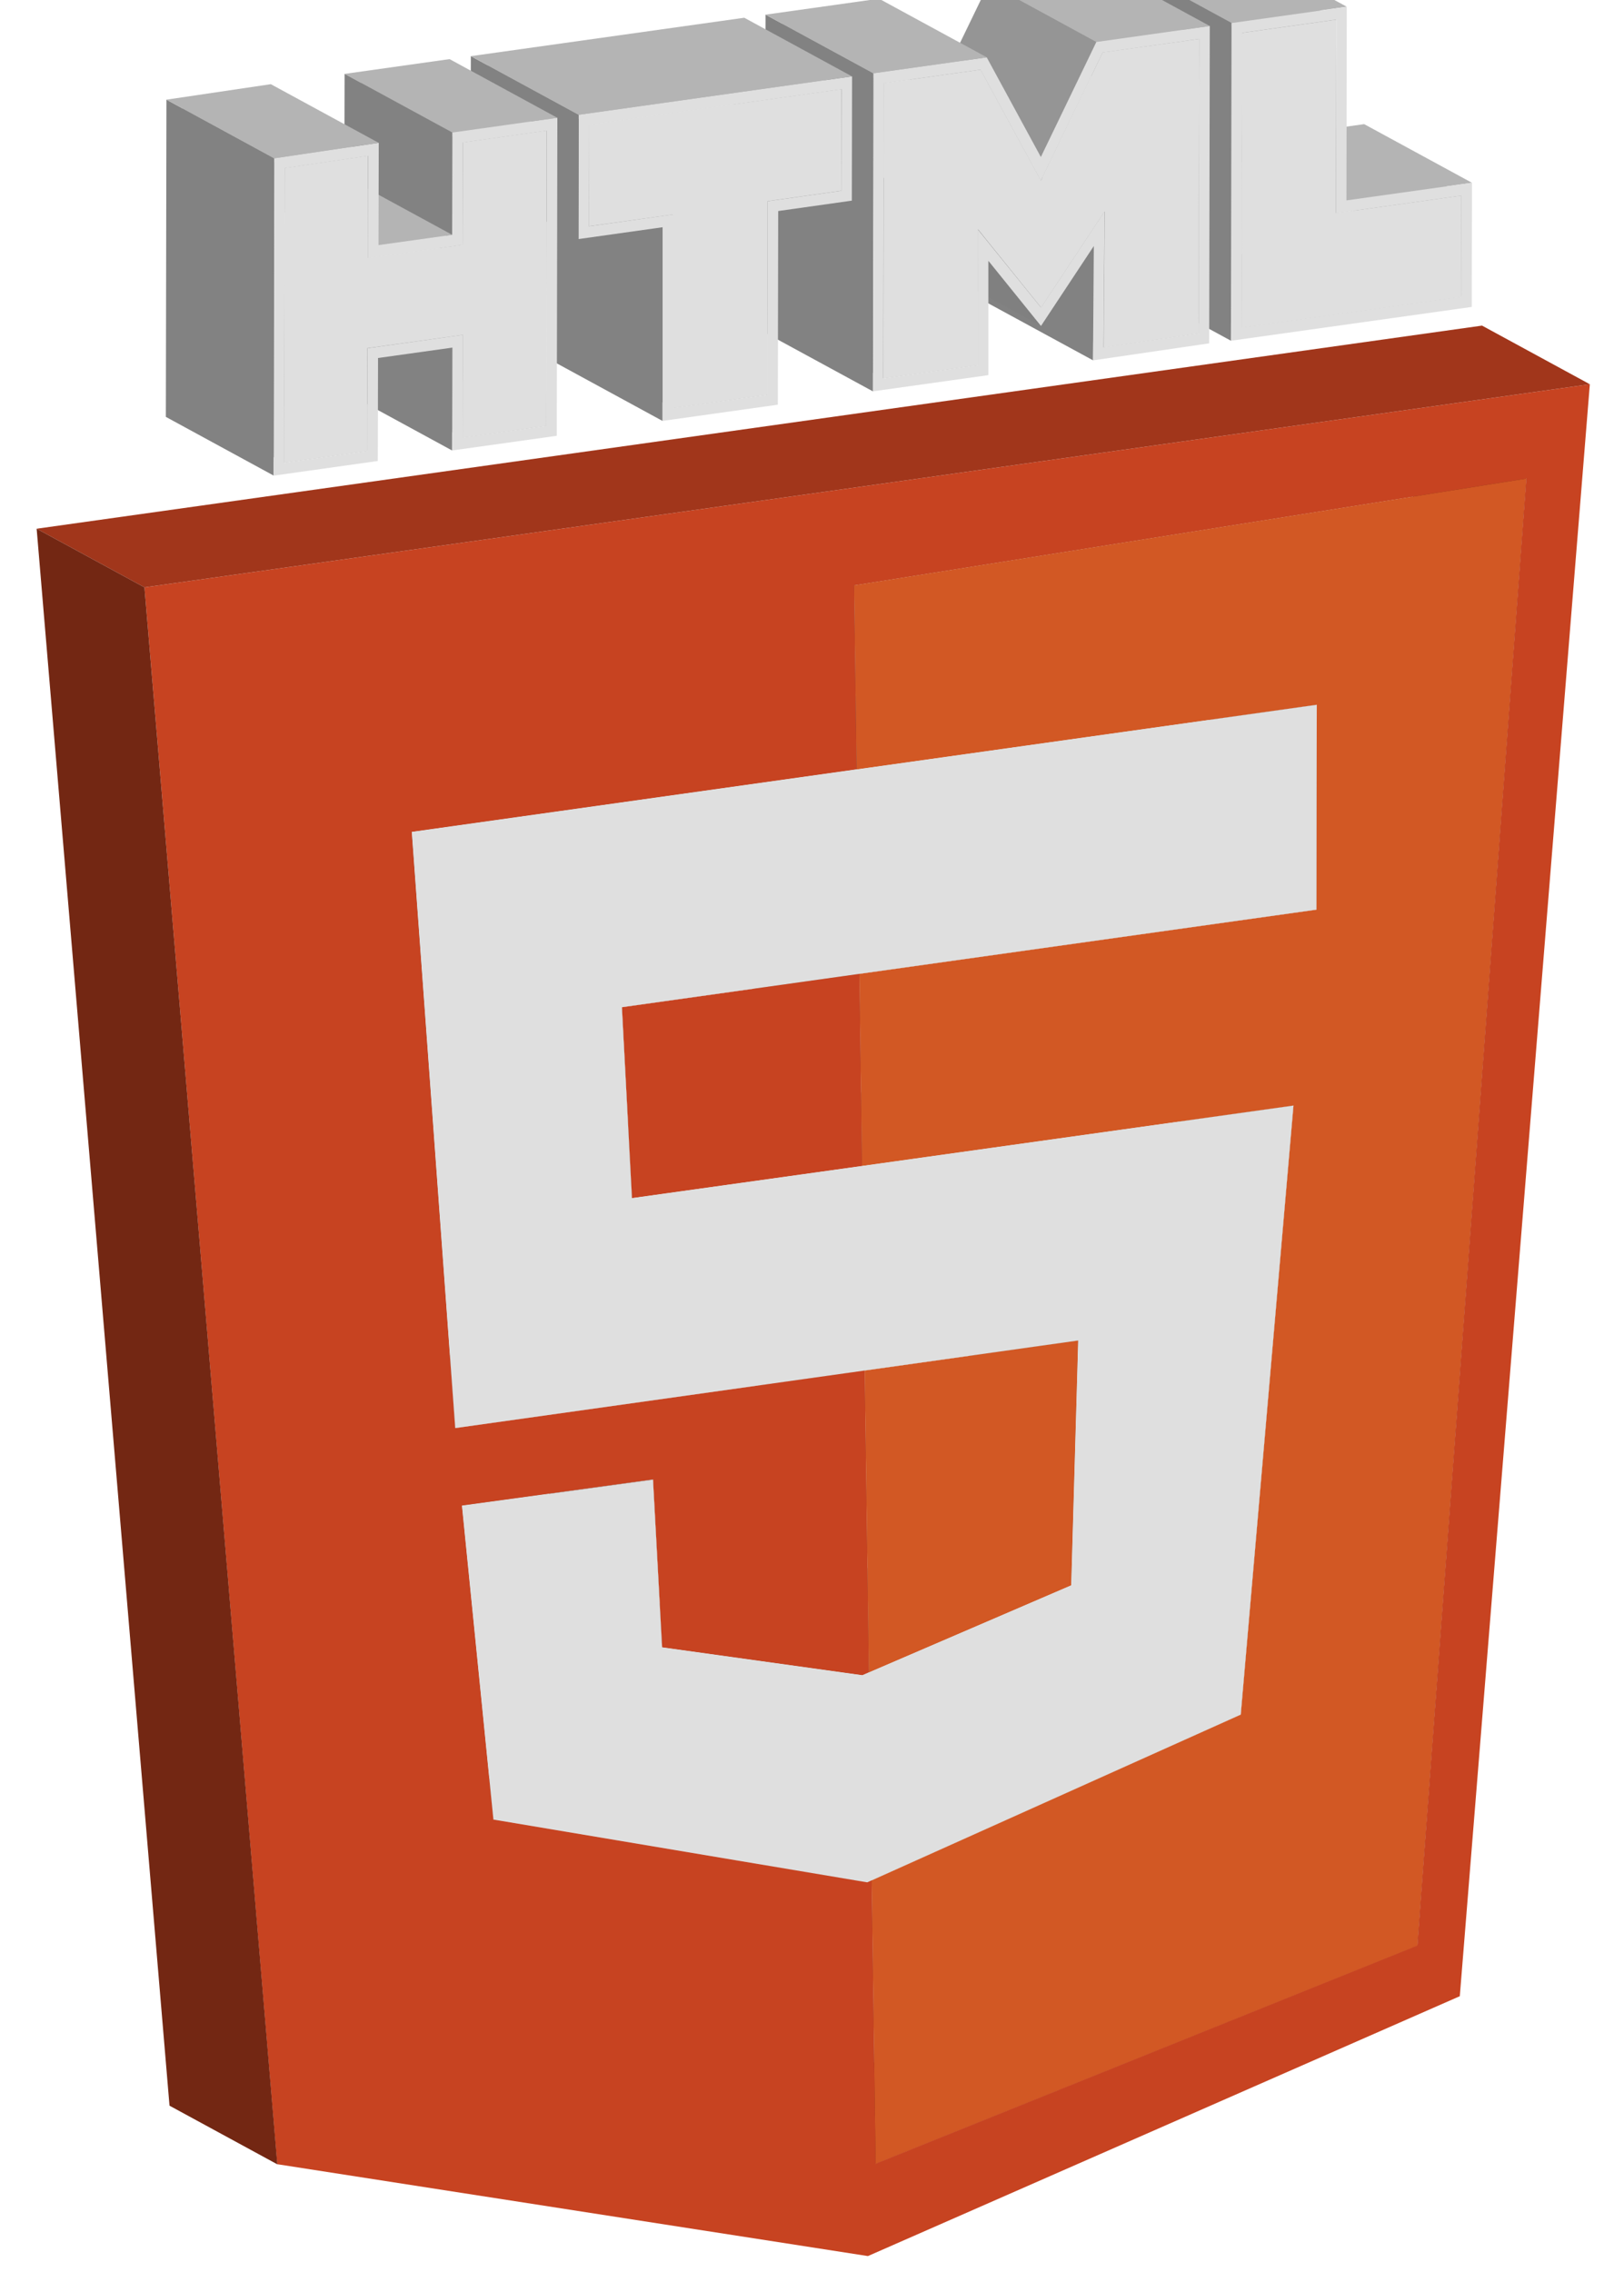 <?xml version="1.0" encoding="UTF-8"?><svg id="Layer_2" xmlns="http://www.w3.org/2000/svg" viewBox="0 0 137.38 192.17"><defs><style>.cls-1{fill:#d25824;}.cls-2{fill:#a1361b;}.cls-3{fill:#c74321;}.cls-4{fill:#aa471d;}.cls-5{fill:#9c9c9c;}.cls-6{fill:#a0361b;}.cls-7{fill:#9a341a;}.cls-8{fill:#a9471d;}.cls-9{fill:#732713;}.cls-10{fill:#959595;}.cls-11{fill:#7b3315;}.cls-12{fill:#b4b4b4;}.cls-13{fill:#818181;}.cls-14{fill:gray;}.cls-15{fill:#828282;}.cls-16{fill:none;isolation:isolate;}.cls-17{fill:#7d3515;}.cls-18{fill:#adadad;}.cls-19{fill:#b3b3b3;}.cls-20{fill:#762814;}.cls-21{fill:#838383;}.cls-22{fill:#7b3415;}.cls-23{fill:#dfdfdf;}</style></defs><g id="Layer_1-2"><g class="cls-16"><polygon class="cls-2" points="74.07 183.02 64.95 178.06 110.78 159.62 119.9 164.58 74.07 183.02"/><polygon class="cls-17" points="104.96 145.02 95.85 140.06 100.31 88.55 109.42 93.51 104.96 145.02"/><polygon class="cls-11" points="74.07 183.02 64.95 178.06 64.62 154.08 73.74 159.04 74.07 183.02"/><polygon class="cls-8" points="73.74 159.04 64.62 154.08 95.85 140.06 104.96 145.02 73.74 159.04"/><polygon class="cls-6" points="73.36 159.21 64.24 154.25 64.62 154.08 73.74 159.04 73.36 159.21"/><polygon class="cls-21" points="90.62 134.09 81.51 129.13 82.1 108.42 91.21 113.38 90.62 134.09"/><polygon class="cls-20" points="119.9 164.58 110.78 159.62 120 35.52 129.12 40.48 119.9 164.58"/><polygon class="cls-19" points="73.5 141.46 64.38 136.5 81.51 129.13 90.62 134.09 73.5 141.46"/><polygon class="cls-19" points="72.95 141.7 63.83 136.74 64.38 136.5 73.5 141.46 72.95 141.7"/><polygon class="cls-22" points="111.36 76.94 102.24 71.98 102.27 54.65 111.39 59.61 111.36 76.94"/><polygon class="cls-11" points="73.5 141.46 64.38 136.5 64.04 110.96 73.15 115.92 73.5 141.46"/><polygon class="cls-4" points="73.15 115.92 64.04 110.96 82.1 108.42 91.21 113.38 73.15 115.92"/><polygon class="cls-18" points="56.01 139.34 46.89 134.38 63.83 136.74 72.95 141.7 56.01 139.34"/><polygon class="cls-12" points="72.92 98.62 63.8 93.66 100.31 88.55 109.42 93.51 72.92 98.62"/><polygon class="cls-7" points="41.74 153.9 32.62 148.94 64.24 154.25 73.36 159.21 41.74 153.9"/><polygon class="cls-9" points="56.01 139.34 46.89 134.38 46.12 120.19 55.24 125.15 56.01 139.34"/><polygon class="cls-12" points="53.46 101.34 44.34 96.38 63.8 93.66 72.92 98.62 53.46 101.34"/><polygon class="cls-11" points="72.92 98.62 63.8 93.66 63.58 77.41 72.7 82.37 72.92 98.62"/><polygon class="cls-4" points="72.7 82.37 63.58 77.41 102.24 71.98 111.36 76.94 72.7 82.37"/><polygon class="cls-12" points="39.08 127.36 29.96 122.4 46.12 120.19 55.24 125.15 39.08 127.36"/><polygon class="cls-14" points="41.74 153.9 32.62 148.94 29.96 122.4 39.08 127.36 41.74 153.9"/><polygon class="cls-12" points="72.46 65.08 63.34 60.12 102.27 54.65 111.39 59.61 72.46 65.08"/><polygon class="cls-2" points="38.51 120.79 29.4 115.83 64.04 110.96 73.15 115.92 38.51 120.79"/><polygon class="cls-4" points="72.25 49.51 63.13 44.55 120 35.52 129.12 40.48 72.25 49.51"/><polygon class="cls-1" points="72.25 49.51 129.12 40.48 119.9 164.58 74.07 183.02 73.74 159.04 104.96 145.02 109.42 93.51 72.92 98.62 72.7 82.37 111.36 76.94 111.39 59.61 72.46 65.08 72.25 49.51"/><polygon class="cls-11" points="72.46 65.08 63.34 60.12 63.13 44.55 72.25 49.51 72.46 65.08"/><polygon class="cls-9" points="53.46 101.34 44.34 96.38 43.49 80.23 52.61 85.19 53.46 101.34"/><polygon class="cls-2" points="52.61 85.19 43.49 80.23 63.58 77.41 72.7 82.37 52.61 85.19"/><polygon class="cls-3" points="52.61 85.19 72.7 82.37 72.92 98.62 53.46 101.34 52.61 85.19"/><polygon class="cls-12" points="34.84 70.37 25.72 65.41 63.34 60.12 72.46 65.08 34.84 70.37"/><polygon class="cls-13" points="38.51 120.79 29.4 115.83 25.72 65.41 34.84 70.37 38.51 120.79"/><path class="cls-3" d="m12.22,49.68l122.27-17.18-11,136.34-50.07,21.98-49.97-7.77L12.22,49.68Zm107.68,114.89l9.22-124.1-56.87,9.03.21,15.57-37.63,5.29,3.68,50.42,34.64-4.87.35,25.54-.55.24-16.94-2.36-.77-14.2-16.16,2.21,2.66,26.54,31.62,5.31.38-.17.33,23.99,45.83-18.45"/><polygon class="cls-1" points="73.15 115.92 73.5 141.46 90.62 134.09 91.21 113.38 73.15 115.92"/><polygon class="cls-23" points="111.39 59.61 111.36 76.94 72.7 82.37 52.61 85.19 53.46 101.34 72.92 98.62 109.42 93.51 104.96 145.02 73.74 159.04 73.36 159.21 41.74 153.9 39.08 127.36 55.24 125.15 56.01 139.34 72.95 141.7 73.5 141.46 90.62 134.09 91.21 113.38 73.15 115.92 38.51 120.79 34.84 70.37 72.46 65.08 111.39 59.61"/><polygon class="cls-2" points="12.22 49.68 3.1 44.72 125.37 27.54 134.49 32.5 12.22 49.68"/><polygon class="cls-9" points="23.46 183.06 14.34 178.1 3.1 44.72 12.22 49.68 23.46 183.06"/></g><g class="cls-16"><polygon class="cls-15" points="123.61 25.12 114.5 20.16 114.51 11.58 123.63 16.54 123.61 25.12"/><polygon class="cls-12" points="113.01 18.03 103.89 13.07 114.51 11.58 123.63 16.54 113.01 18.03"/><polygon class="cls-12" points="113.9 16.95 104.78 11.99 115.4 10.5 124.52 15.46 113.9 16.95"/><polygon class="cls-12" points="105.02 27.73 95.9 22.77 114.5 20.16 123.61 25.12 105.02 27.73"/><polygon class="cls-15" points="113.01 18.03 103.89 13.07 103.92 -3.3 113.04 1.66 113.01 18.03"/><polygon class="cls-12" points="105.07 2.78 95.95 -2.18 103.92 -3.3 113.04 1.66 105.07 2.78"/><polygon class="cls-15" points="105.02 27.73 95.9 22.77 95.95 -2.18 105.07 2.78 105.02 27.73"/><polygon class="cls-23" points="113.04 1.66 113.01 18.03 123.63 16.54 123.61 25.12 105.02 27.73 105.07 2.78 113.04 1.66"/><polygon class="cls-12" points="104.18 1.94 95.06 -3.02 104.81 -4.39 113.93 .57 104.18 1.94"/><polygon class="cls-15" points="104.13 28.82 95.01 23.86 95.06 -3.02 104.18 1.94 104.13 28.82"/><path class="cls-23" d="m113.9,16.95l10.62-1.49-.02,10.5-20.37,2.86.05-26.87,9.75-1.37-.03,16.38Zm9.72,8.17l.02-8.58-10.62,1.49.03-16.38-7.97,1.12-.05,24.95,18.59-2.61"/></g><g class="cls-16"><polygon class="cls-12" points="93.37 29.39 84.25 24.43 92.29 23.24 101.41 28.2 93.37 29.39"/><polygon class="cls-15" points="101.41 28.2 92.29 23.24 92.34 -1.67 101.45 3.29 101.41 28.2"/><polygon class="cls-15" points="93.37 29.39 84.25 24.43 84.33 12.92 93.45 17.88 93.37 29.39"/><polygon class="cls-15" points="92.47 30.48 83.35 25.52 83.42 15.85 92.54 20.81 92.47 30.48"/><polygon class="cls-5" points="88.07 26.01 78.95 21.05 84.33 12.92 93.45 17.88 88.07 26.01"/><polygon class="cls-12" points="93.28 4.43 84.17 -.53 92.34 -1.67 101.45 3.29 93.28 4.43"/><polygon class="cls-10" points="88.06 15.28 78.94 10.32 84.17 -.53 93.28 4.43 88.06 15.28"/><polygon class="cls-14" points="88.07 26.01 78.95 21.05 73.62 14.43 82.73 19.39 88.07 26.01"/><polygon class="cls-14" points="88.07 27.56 78.95 22.6 74.5 17.09 83.62 22.05 88.07 27.56"/><polygon class="cls-10" points="88.06 13.28 78.94 8.32 83.65 -1.41 92.76 3.55 88.06 13.28"/><polygon class="cls-12" points="92.76 3.55 83.65 -1.41 93.23 -2.76 102.34 2.2 92.76 3.55"/><polygon class="cls-15" points="82.72 30.89 73.6 25.93 73.62 14.43 82.73 19.39 82.72 30.89"/><polygon class="cls-12" points="74.73 32.01 65.62 27.05 73.6 25.93 82.72 30.89 74.73 32.01"/><polygon class="cls-14" points="88.06 15.28 78.94 10.32 73.83 .93 82.95 5.89 88.06 15.28"/><polygon class="cls-15" points="74.73 32.01 65.62 27.05 65.65 2.08 74.76 7.04 74.73 32.01"/><polygon class="cls-12" points="74.76 7.04 65.65 2.08 73.83 .93 82.95 5.89 74.76 7.04"/><polygon class="cls-23" points="101.45 3.29 101.41 28.2 93.37 29.39 93.45 17.88 88.07 26.01 82.73 19.39 82.72 30.89 74.73 32.01 74.76 7.04 82.95 5.89 88.06 15.28 93.28 4.43 101.45 3.29"/><path class="cls-23" d="m92.76,3.55l9.58-1.35-.05,26.84-9.83,1.44.07-9.67-4.47,6.76-4.45-5.51v9.67s-9.77,1.37-9.77,1.37l.03-26.9,9.6-1.35,4.58,8.43,4.7-9.74Zm8.64,24.66l.05-24.92-8.17,1.15-5.23,10.85-5.11-9.4-8.19,1.15-.03,24.98,7.99-1.12v-11.5s5.35,6.61,5.35,6.61l5.38-8.13-.09,11.51,8.04-1.18"/><polygon class="cls-15" points="73.84 33.1 64.72 28.14 64.76 1.24 73.88 6.2 73.84 33.1"/><polygon class="cls-12" points="73.88 6.2 64.76 1.24 74.36 -.11 83.48 4.85 73.88 6.2"/></g><g class="cls-16"><polygon class="cls-12" points="56.93 34.52 47.81 29.56 55.79 28.43 64.9 33.39 56.93 34.52"/><polygon class="cls-15" points="71.17 16.13 62.05 11.17 62.07 2.58 71.18 7.54 71.17 16.13"/><polygon class="cls-15" points="64.9 33.39 55.79 28.43 55.82 12.05 64.93 17.01 64.9 33.39"/><polygon class="cls-12" points="64.93 17.01 55.82 12.05 62.05 11.17 71.17 16.13 64.93 17.01"/><polygon class="cls-15" points="56.93 34.52 47.81 29.56 47.81 13.18 56.93 18.14 56.93 34.52"/><polygon class="cls-15" points="56.04 35.6 46.93 30.64 46.92 14.26 56.04 19.22 56.04 35.6"/><polygon class="cls-12" points="49.82 19.13 40.7 14.18 47.81 13.18 56.93 18.14 49.82 19.13"/><polygon class="cls-12" points="49.83 10.54 40.72 5.58 62.07 2.58 71.18 7.54 49.83 10.54"/><polygon class="cls-15" points="49.82 19.13 40.7 14.17 40.72 5.58 49.83 10.54 49.82 19.13"/><path class="cls-23" d="m48.95,9.71l23.13-3.25-.02,10.51-6.23.88-.03,16.38-9.75,1.37v-16.38s-7.11,1-7.11,1l.02-10.51Zm22.22,6.43l.02-8.59-21.35,3-.02,8.59,7.11-1v16.38s7.97-1.12,7.97-1.12l.03-16.38,6.23-.88"/><polygon class="cls-23" points="71.18 7.54 71.17 16.13 64.93 17.01 64.9 33.39 56.93 34.52 56.93 18.14 49.82 19.13 49.83 10.54 71.18 7.54"/><polygon class="cls-15" points="48.93 20.22 39.81 15.26 39.83 4.75 48.95 9.71 48.93 20.22"/><polygon class="cls-12" points="48.95 9.71 39.83 4.75 62.96 1.5 72.07 6.46 48.95 9.71"/></g><g class="cls-16"><polygon class="cls-12" points="39.13 37.02 30.02 32.06 37.09 31.06 46.21 36.02 39.13 37.02"/><polygon class="cls-15" points="46.21 36.02 37.09 31.06 37.14 6.08 46.25 11.04 46.21 36.02"/><polygon class="cls-15" points="39.13 37.02 30.02 32.06 30.03 23.36 39.15 28.32 39.13 37.02"/><polygon class="cls-15" points="38.24 38.1 29.13 33.14 29.14 24.44 38.26 29.4 38.24 38.1"/><polygon class="cls-12" points="31.08 29.44 21.97 24.48 30.03 23.36 39.15 28.32 31.08 29.44"/><polygon class="cls-15" points="31.07 38.15 21.95 33.19 21.97 24.48 31.08 29.44 31.07 38.15"/><polygon class="cls-12" points="39.16 12.04 30.04 7.08 37.14 6.08 46.25 11.04 39.16 12.04"/><polygon class="cls-15" points="39.13 20.7 30.02 15.74 30.04 7.08 39.16 12.04 39.13 20.7"/><polygon class="cls-12" points="24.03 39.14 14.92 34.18 21.95 33.19 31.07 38.15 24.03 39.14"/><polygon class="cls-12" points="38.27 11.21 29.15 6.25 38.03 5 47.14 9.96 38.27 11.21"/><polygon class="cls-15" points="38.25 19.86 29.13 14.9 29.15 6.25 38.27 11.21 38.25 19.86"/><polygon class="cls-12" points="31.11 21.82 22 16.86 30.02 15.74 39.13 20.7 31.11 21.82"/><polygon class="cls-12" points="32.01 20.73 22.9 15.77 29.13 14.9 38.25 19.86 32.01 20.73"/><polygon class="cls-15" points="31.11 21.82 22 16.86 22.01 8.21 31.13 13.17 31.11 21.82"/><polygon class="cls-15" points="24.03 39.14 14.92 34.18 14.96 9.25 24.08 14.21 24.03 39.14"/><polygon class="cls-12" points="24.08 14.21 14.96 9.25 22.01 8.21 31.13 13.17 24.08 14.21"/><polygon class="cls-23" points="46.25 11.04 46.21 36.02 39.13 37.02 39.15 28.32 31.08 29.44 31.07 38.15 24.03 39.14 24.08 14.21 31.13 13.17 31.11 21.82 39.13 20.7 39.16 12.04 46.25 11.04"/><path class="cls-23" d="m38.27,11.21l8.88-1.25-.05,26.9-8.85,1.24.02-8.7-6.29.88-.02,8.71-8.81,1.24.05-26.84,8.84-1.31-.02,8.65,6.23-.87.02-8.66Zm7.94,24.82l.05-24.98-7.1,1-.02,8.66-8.02,1.12.02-8.65-7.05,1.04-.05,24.93,7.03-.99.02-8.71,8.07-1.13-.02,8.7,7.07-.99"/><polygon class="cls-15" points="23.14 40.22 14.03 35.26 14.08 8.43 23.19 13.39 23.14 40.22"/><polygon class="cls-12" points="23.19 13.39 14.08 8.43 22.91 7.12 32.03 12.08 23.19 13.39"/></g></g></svg>
